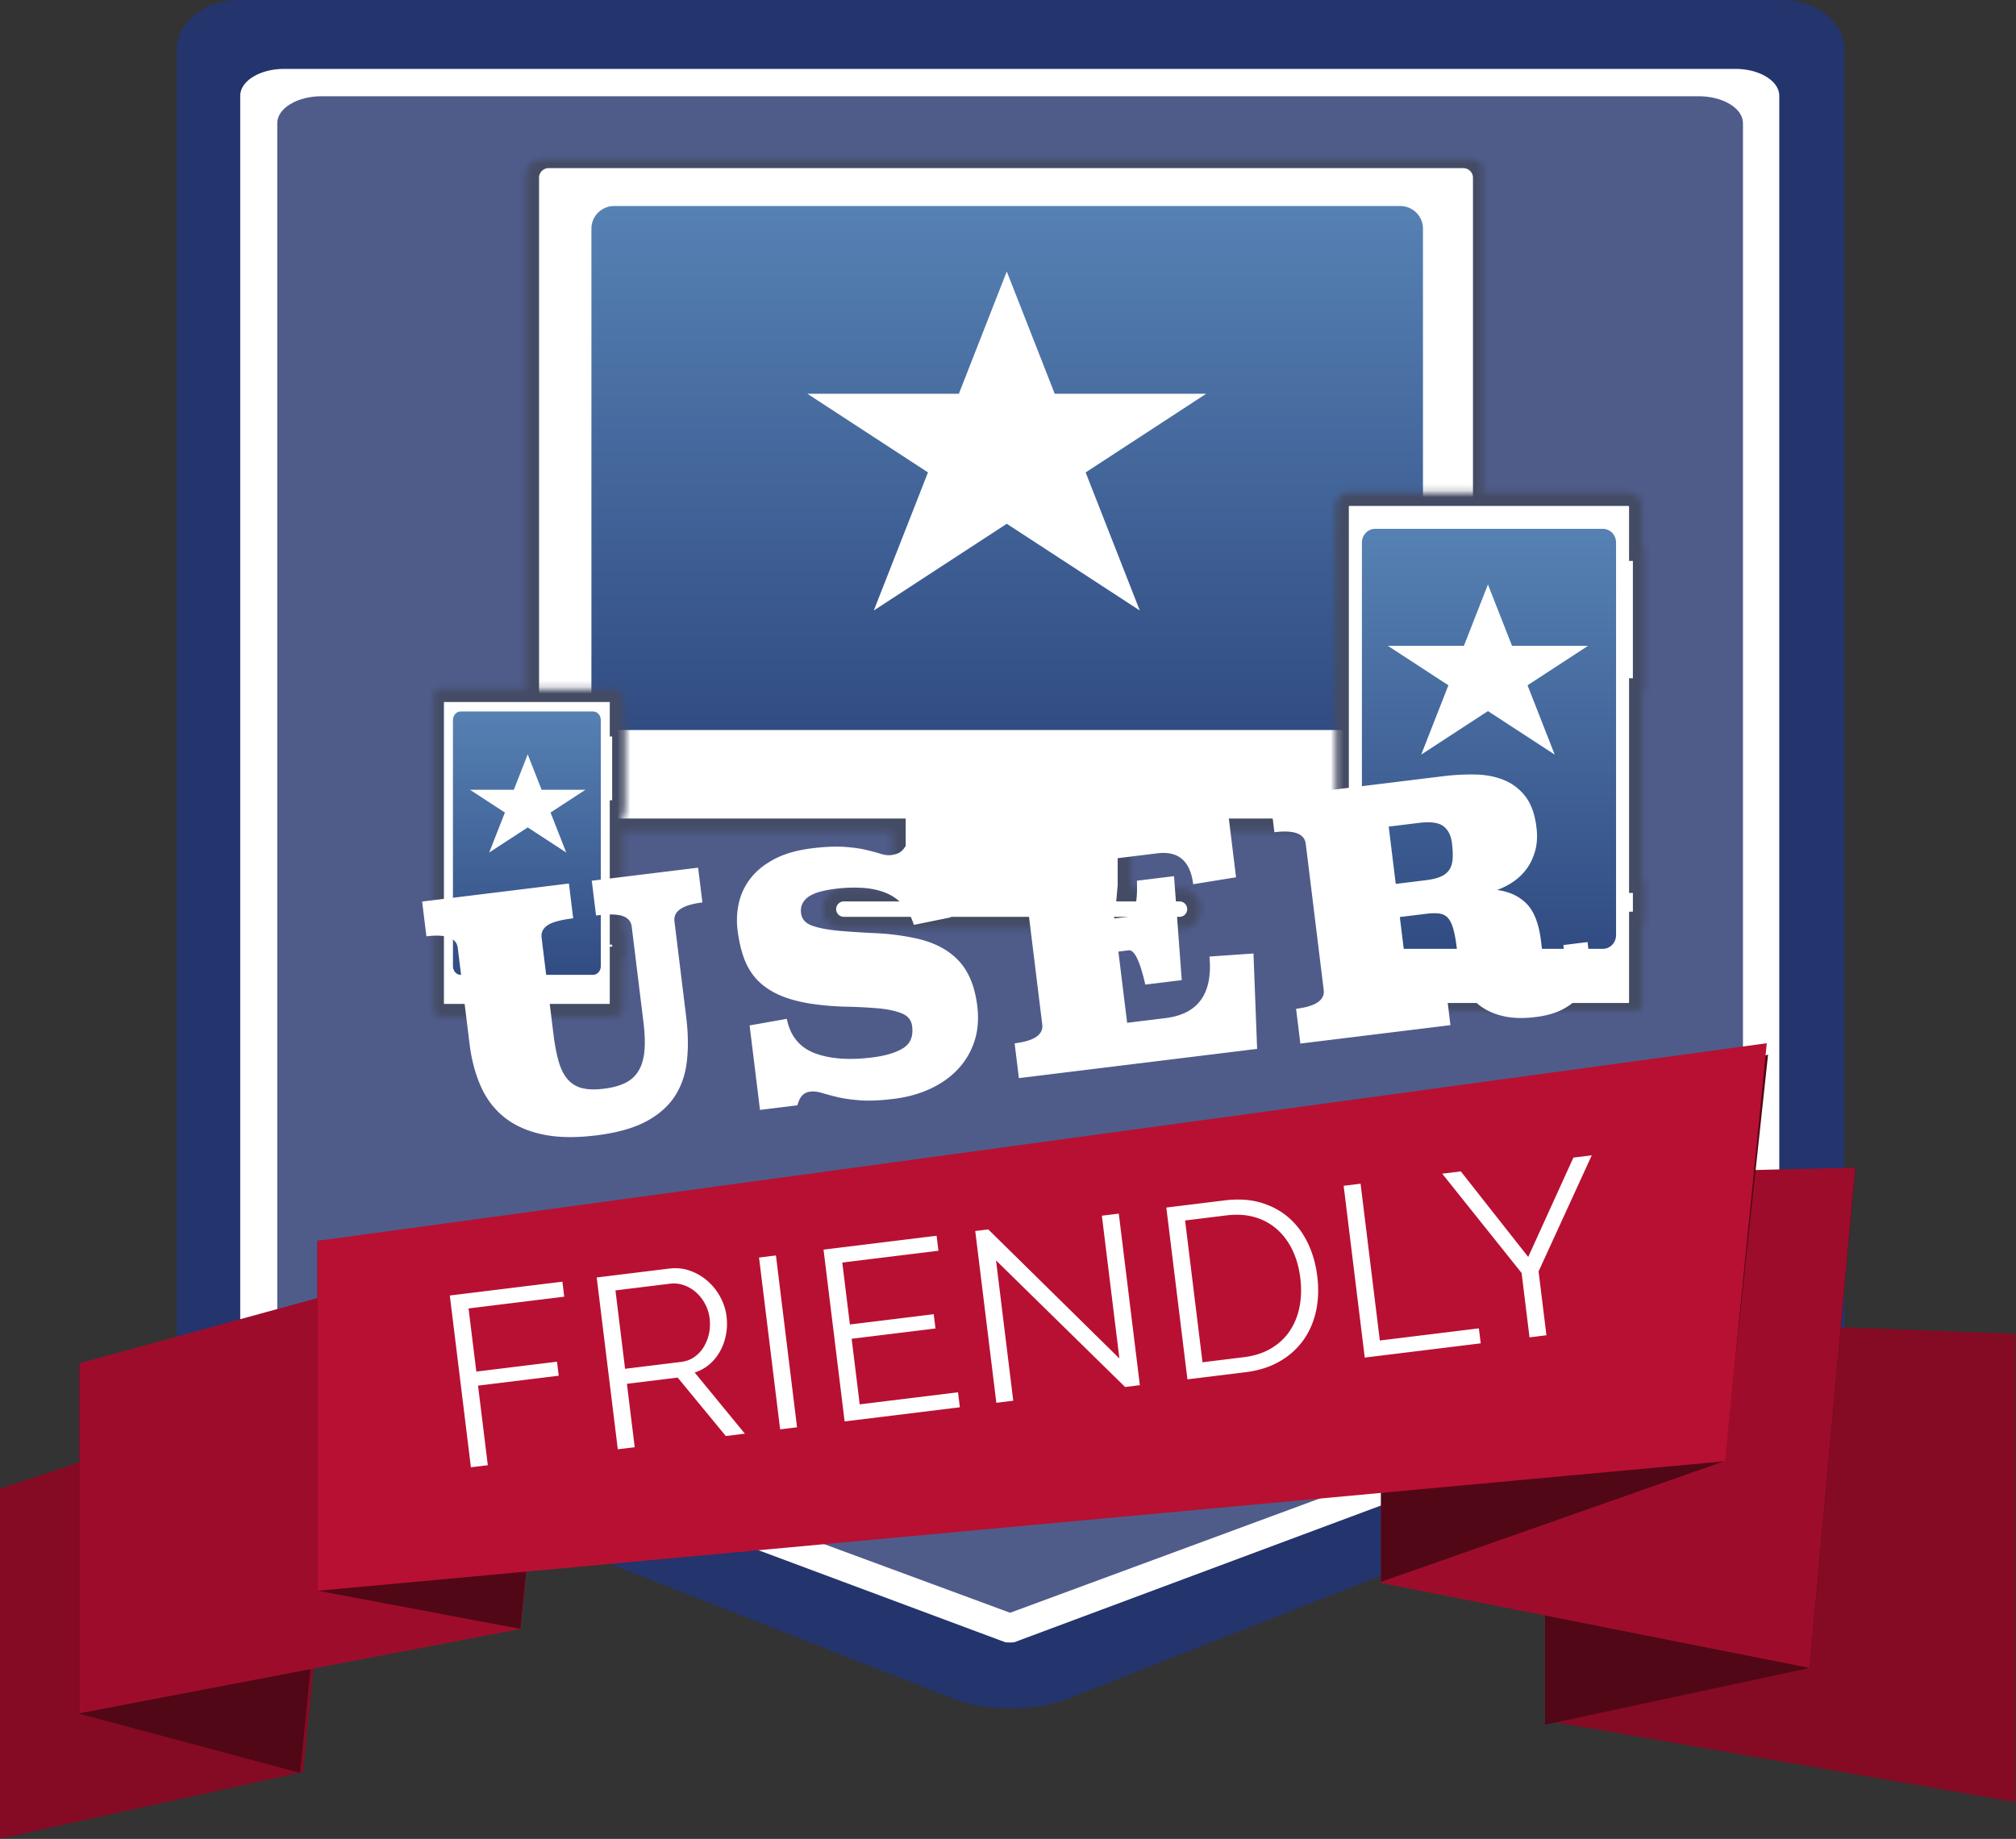 <svg width="308" height="281" viewBox="0 0 308 281" version="1.1" xmlns="http://www.w3.org/2000/svg" xmlns:xlink="http://www.w3.org/1999/xlink"><rect x="0" y="0" width="308" height="281" fill="#333333" stroke="none"/><title>Group 4</title><defs><path d="M.36 4.824c0-1.053.661-2.108 1.987-2.912C3.672 1.107 5.41.706 7.145.706H217.5c1.737 0 3.472.401 4.797 1.206 1.326.804 1.99 1.859 1.99 2.912v186.283l-111.965 41.341L.36 191.108V4.823z" id="path-1"/><path d="M143.763.209H4.016A3.465 3.465 0 0 0 .551 3.674v96.461a3.464 3.464 0 0 0 3.465 3.463h52.55v8.313c0 .123.024.234.037.353h-7.541a3.178 3.178 0 0 0 0 6.355h51.394a3.178 3.178 0 0 0 0-6.355h-7.54c.01-.115.037-.23.037-.353v-8.313h50.817a3.465 3.465 0 0 0 3.466-3.463V3.675a3.474 3.474 0 0 0-3.473-3.466z" id="path-3"/><mask id="mask-4" maskContentUnits="userSpaceOnUse" maskUnits="objectBoundingBox" x="0" y="0" width="146.684" height="118.411" fill="#fff"><use xlink:href="#path-3"/></mask><linearGradient x1="50%" y1="0%" x2="50%" y2="100%" id="linearGradient-5"><stop stop-color="#5681B3" offset="0%"/><stop stop-color="#314C83" offset="100%"/></linearGradient><path d="M29.722 6.058h-.366V2.115c0-.731-.593-1.325-1.324-1.325H1.344C.614.79.02 1.384.02 2.115v47.482c0 .732.593 1.325 1.324 1.325h26.688c.731 0 1.324-.593 1.324-1.325v-7.422h.366v-4.307h-.366v-18.06h.366V6.059z" id="path-6"/><mask id="mask-7" maskContentUnits="userSpaceOnUse" maskUnits="objectBoundingBox" x="0" y="0" width="29.702" height="50.133" fill="#fff"><use xlink:href="#path-6"/></mask><path d="M47.665 31.162V9.229h-.585V2.941A2.114 2.114 0 0 0 44.97.827H2.38A2.114 2.114 0 0 0 .27 2.941v75.73c0 1.168.946 2.115 2.111 2.115H44.97a2.113 2.113 0 0 0 2.111-2.114V66.834h.585v-6.87h-.585V31.162h.585z" id="path-8"/><mask id="mask-9" maskContentUnits="userSpaceOnUse" maskUnits="objectBoundingBox" x="0" y="0" width="47.397" height="79.959" fill="#fff"><use xlink:href="#path-8"/></mask></defs><g id="Page-1" stroke="none" stroke-width="1" fill="none" fill-rule="evenodd"><g id="Desktop" transform="translate(-106 -1023)"><g id="Group-4" transform="translate(106 1023)"><path d="M281.778 205.408c0 4.135-3.844 9.028-8.54 10.876l-110.303 43.39c-4.702 1.847-12.39 1.847-17.093 0l-110.296-43.39C30.844 214.436 27 209.543 27 205.408V7.516C27 3.383 31.298 0 36.554 0h235.67c5.259 0 9.554 3.383 9.554 7.516v197.892" id="Fill-57" fill="#24346D"/><path d="M154.267 250.989c-.294 0-.528-.016-.679-.033l-115.434-43.05c-.688-.529-1.453-1.699-1.453-2.268V14.647c0-1.055.656-2.108 1.968-2.913 1.313-.804 3.03-1.207 4.75-1.207h221.698c1.718 0 3.437.403 4.749 1.207 1.313.805 1.968 1.858 1.968 2.913v190.99c0 .57-.765 1.74-1.453 2.269l-115.435 43.05a6.5 6.5 0 0 1-.679.033" id="Fill-58" fill="#FFF"/><g id="Group-10" transform="translate(42 14)"><mask id="mask-2" fill="#fff"><use xlink:href="#path-1"/></mask><use id="Fill-59" fill-opacity=".8" fill="#24346D" xlink:href="#path-1"/><g transform="translate(23.803 9.484)" id="Group-2" style="mix-blend-mode:multiply" mask="url(#mask-2)"><g id="Group-11" transform="translate(14)"><use id="Shape" stroke="#444B64" mask="url(#mask-4)" stroke-width="4" fill="#FFF" xlink:href="#path-3"/><path d="M134.13 88.071H14.016a3.465 3.465 0 0 1-3.464-3.466v-73.14A3.466 3.466 0 0 1 14.015 8h120.116a3.465 3.465 0 0 1 3.463 3.465v73.14a3.465 3.465 0 0 1-3.463 3.466z" id="Path" fill="url(#linearGradient-5)"/><path id="Fill-476" fill="#FFF" d="M86.059 48.706l18.413-12.017H81.337L74.009 18l-7.32 18.689H43.551l18.42 12.017-8.276 21.099 20.314-13.25 20.32 13.25-8.27-21.1"/></g><g id="Group-12" transform="translate(0 81)"><use id="Shape" stroke="#444B64" mask="url(#mask-7)" stroke-width="4" fill="#FFF" xlink:href="#path-6"/><path d="M25.987 43.152c0 .732-.523 1.326-1.168 1.326H4.565c-.645 0-1.168-.594-1.168-1.326V5.563c0-.731.523-1.325 1.168-1.325H24.82c.645 0 1.168.594 1.168 1.325v37.59z" id="Path" fill="url(#linearGradient-5)"/><path id="Fill-476" fill="#FFF" d="M18.308 19.68l5.331-3.479h-6.698l-2.122-5.411-2.12 5.411H6l5.333 3.48-2.396 6.109 5.882-3.837 5.883 3.837-2.394-6.11"/></g><g id="Group-13" transform="translate(138 51)"><use id="Shape" stroke="#444B64" mask="url(#mask-9)" stroke-width="4" fill="#FFF" xlink:href="#path-8"/><path d="M43.097 68.393c0 1.167-.899 2.114-2.008 2.114H6.275c-1.108 0-2.008-.947-2.008-2.114V8.441c0-1.167.9-2.114 2.008-2.114h34.814c1.109 0 2.008.947 2.008 2.114v59.952z" id="Path" fill="url(#linearGradient-5)"/><path id="Fill-476" fill="#FFF" d="M38.811 24.207h-11.61l-3.679-9.38-3.673 9.38H8.236l9.244 6.03-4.153 10.59 10.195-6.65 10.199 6.65-4.151-10.59z"/></g></g></g><path d="M108.624 132.176c-3.06 0-4.59.782-4.59 2.346v14.739c0 2.448-.238 4.675-.714 6.68-.476 2.007-1.31 3.715-2.5 5.126-1.19 1.411-2.804 2.508-4.844 3.29-2.04.782-4.641 1.173-7.803 1.173-3.23 0-5.959-.391-8.186-1.173-2.227-.782-4.029-1.879-5.406-3.29-1.377-1.41-2.371-3.12-2.983-5.125-.612-2.006-.918-4.233-.918-6.681v-14.74c0-1.563-1.513-2.345-4.54-2.345v-5.355h22.594v5.355c-1.938 0-3.281.195-4.03.586-.747.391-1.121.978-1.121 1.76v14.739c0 1.7.093 3.145.28 4.335.187 1.19.536 2.159 1.046 2.907a4.232 4.232 0 0 0 2.04 1.606c.85.323 1.938.485 3.264.485 1.326 0 2.448-.162 3.366-.485a4.773 4.773 0 0 0 2.244-1.606c.578-.748.994-1.717 1.25-2.907.254-1.19.382-2.635.382-4.335v-14.74c0-.781-.383-1.368-1.148-1.759-.765-.39-2.116-.586-4.054-.586v-5.355h16.37v5.355zm37.406 6.885l-5.763.459c-.238-1.326-.68-2.431-1.326-3.315a7.256 7.256 0 0 0-2.423-2.117c-.969-.527-2.091-.91-3.366-1.147a22.375 22.375 0 0 0-4.105-.357c-.782 0-1.513.042-2.193.127-.68.085-1.275.238-1.785.46a2.97 2.97 0 0 0-1.224.943c-.306.408-.46.918-.46 1.53 0 .952.528 1.674 1.582 2.167 1.054.493 2.397.91 4.029 1.25 1.632.34 3.442.68 5.431 1.02 1.99.34 3.919.833 5.789 1.479 2.686.918 4.717 2.286 6.094 4.105 1.377 1.82 2.066 4.259 2.066 7.319 0 2.006-.366 3.782-1.097 5.33a11.308 11.308 0 0 1-3.034 3.926c-1.292 1.071-2.814 1.887-4.565 2.448-1.751.561-3.646.842-5.686.842-2.074 0-3.791-.136-5.151-.408-1.36-.272-2.491-.578-3.392-.918a43.724 43.724 0 0 1-2.27-.918c-.611-.272-1.19-.408-1.733-.408-.476 0-.893.136-1.25.408-.357.272-.671.748-.943 1.428h-5.763v-13.005l5.763-.306c.204 2.652 1.394 4.556 3.57 5.712 2.176 1.156 5.049 1.734 8.619 1.734 2.04 0 3.663-.272 4.87-.816 1.207-.544 1.81-1.598 1.81-3.162 0-.952-.45-1.675-1.351-2.168-.901-.493-2.065-.892-3.493-1.198a72.276 72.276 0 0 0-4.794-.842 43.03 43.03 0 0 1-5.253-1.096c-1.904-.544-3.485-1.199-4.743-1.964-1.258-.765-2.261-1.657-3.01-2.677-.747-1.02-1.274-2.185-1.58-3.494-.306-1.309-.46-2.78-.46-4.411 0-1.496.256-2.916.766-4.259a9.418 9.418 0 0 1 2.346-3.519c1.054-1.003 2.38-1.793 3.978-2.371 1.598-.578 3.502-.867 5.712-.867 1.972 0 3.612.127 4.921.382 1.309.255 2.397.544 3.264.867.867.323 1.581.612 2.142.867.561.255 1.08.383 1.556.383.68 0 1.215-.128 1.606-.383s.79-.688 1.199-1.3h5.1v12.24zm43.984-.765l-6.63.255c0-3.57-1.615-5.355-4.845-5.355h-7.752v9.078h1.938c1.156 0 1.887-1.768 2.193-5.304h5.712l-.765 15.912h-5.61c-.374-3.672-1.003-5.508-1.887-5.508h-1.58v10.965h5.915c5.032 0 7.633-2.84 7.803-8.517l6.732.357-1.224 14.535h-36.669v-5.355c3.026 0 4.54-.782 4.54-2.346v-22.491c0-1.564-1.514-2.346-4.54-2.346v-5.355h36.67v11.475zm42.812 26.775c-1.904 0-3.528-.247-4.87-.74-1.344-.493-2.449-1.156-3.316-1.989a7.386 7.386 0 0 1-1.887-2.932 10.771 10.771 0 0 1-.586-3.57v-2.805c0-1.19-.06-2.16-.179-2.907-.119-.748-.323-1.326-.612-1.734-.289-.408-.697-.68-1.224-.816-.527-.136-1.198-.204-2.014-.204h-4.03v9.639c0 1.564 1.888 2.346 5.662 2.346v5.355h-23.103v-5.355c3.026 0 4.539-.782 4.539-2.346v-22.491c0-1.564-1.513-2.346-4.54-2.346v-5.355h26.572a35.7 35.7 0 0 1 4.896.331c1.598.221 3.017.672 4.258 1.352a7.827 7.827 0 0 1 2.984 2.881c.748 1.241 1.122 2.882 1.122 4.922 0 1.326-.204 2.49-.612 3.493-.408 1.003-.944 1.862-1.607 2.576a8.31 8.31 0 0 1-2.27 1.734 10.81 10.81 0 0 1-2.651.969c1.836.476 3.247 1.36 4.233 2.652.986 1.292 1.479 3.247 1.479 5.865v3.519c0 .748.153 1.3.459 1.657.306.357.697.536 1.173.536.51 0 .918-.179 1.224-.536.306-.357.459-.91.459-1.657v-2.448h3.723v2.346a9.217 9.217 0 0 1-.536 3.162 6.438 6.438 0 0 1-1.683 2.55c-.765.714-1.725 1.283-2.881 1.708-1.156.425-2.55.638-4.182.638zm-18.717-22.797h4.64c.919 0 1.675-.085 2.27-.255.595-.17 1.071-.45 1.428-.842.357-.39.604-.918.74-1.58.136-.664.204-1.488.204-2.474 0-1.156-.323-2.057-.97-2.703-.645-.646-1.87-.97-3.671-.97h-4.641v8.824z" id="USER-Copy" fill="#FFF" transform="rotate(-7 154.787 145.767)"/><g id="Group-3" transform="translate(0 159)"><path id="Fill-73" fill="#850B24" d="M236.052 42.11l71.867 2.71v71.56l-71.867-12.467V42.11"/><path id="Fill-74" fill="#510716" d="M236.052 42.753l47.413-23.318-6.976 76.439-40.437 8.682V42.753"/><path id="Fill-75" fill="#9D0D2B" d="M276.461 95.874l-65.469-12.98V21.091l72.446-1.656-6.977 76.439"/><path id="Fill-76" fill="#510716" d="M210.992 82.726V20.923l59.13-18.77-6.696 62.14z"/><path id="Fill-77" fill="#850B24" d="M46.328 111.778L0 121.972v-53.48l52.431-17.475-6.103 60.761"/><path id="Fill-78" fill="#510716" d="M45.845 111.913l-33.719-9.034V49.398l39.823 1.755-6.104 60.76"/><path id="Fill-79" fill="#9D0D2B" d="M79.563 89.914l-67.437 12.9V49.332l73.54-20.18-6.103 60.762"/><path id="Fill-80" fill="#510716" d="M79.508 89.914l-31.004-5.846V30.587l37.105-1.434-6.101 60.761"/><path id="Fill-81" fill="#B81032" d="M48.504 84.094V30.613L269.926.416l-6.394 63.876z"/><path d="M69.678 54.607V28.158h17.33v2.31H72.28v9.723h12.42v2.16h-12.42v12.256h-2.603zm22.609 0V28.158h11.156c1.14 0 2.188.242 3.142.726a8.282 8.282 0 0 1 2.473 1.9 8.715 8.715 0 0 1 1.618 2.664c.384.993.576 1.999.576 3.017 0 .969-.142 1.894-.427 2.776a8.586 8.586 0 0 1-1.19 2.384 7.205 7.205 0 0 1-1.841 1.788 6.503 6.503 0 0 1-2.417.987l6.47 10.207h-2.937l-6.21-9.76h-7.81v9.76h-2.603zm2.603-12.07h8.627c.769 0 1.47-.167 2.101-.503a5.014 5.014 0 0 0 1.618-1.36 6.619 6.619 0 0 0 1.041-1.936c.248-.72.372-1.478.372-2.273 0-.794-.142-1.558-.427-2.29a6.327 6.327 0 0 0-1.153-1.92 5.503 5.503 0 0 0-1.71-1.303 4.622 4.622 0 0 0-2.065-.484H94.89v12.07zm22.385 12.07V28.158h2.603v26.45h-2.603zm27.666-2.31v2.31h-17.738V28.158h17.404v2.31h-14.801v9.536h12.904v2.198h-12.904v10.096h15.135zm8.217-19.296v21.606h-2.603V28.158h2.008l17.478 22.016V28.195h2.604v26.412h-2.269l-17.218-21.606zm26.81 21.606V28.158h8.963c2.108 0 3.948.348 5.523 1.043 1.574.695 2.888 1.64 3.942 2.831 1.053 1.192 1.847 2.59 2.38 4.191.533 1.602.8 3.31.8 5.122 0 2.012-.298 3.831-.893 5.458-.595 1.627-1.444 3.017-2.548 4.172-1.103 1.155-2.43 2.049-3.979 2.682-1.55.634-3.291.95-5.225.95h-8.962zm19.004-13.262c0-1.59-.223-3.048-.67-4.377-.446-1.329-1.096-2.477-1.952-3.446a8.744 8.744 0 0 0-3.142-2.253c-1.24-.534-2.665-.801-4.277-.801h-6.359v21.83h6.36c1.636 0 3.08-.28 4.332-.839 1.252-.558 2.3-1.328 3.142-2.31.843-.98 1.481-2.135 1.915-3.464.434-1.328.651-2.775.651-4.34zm8.291 13.262V28.158h2.603v24.14h15.247v2.31h-17.85zm18.035-26.449l8.627 14.23 8.702-14.23h2.827l-10.227 16.615v9.834h-2.603v-9.909l-10.19-16.54h2.864z" id="FRIENDLY" fill="#FFF" transform="rotate(-7 157.566 41.383)"/></g></g></g></g></svg>